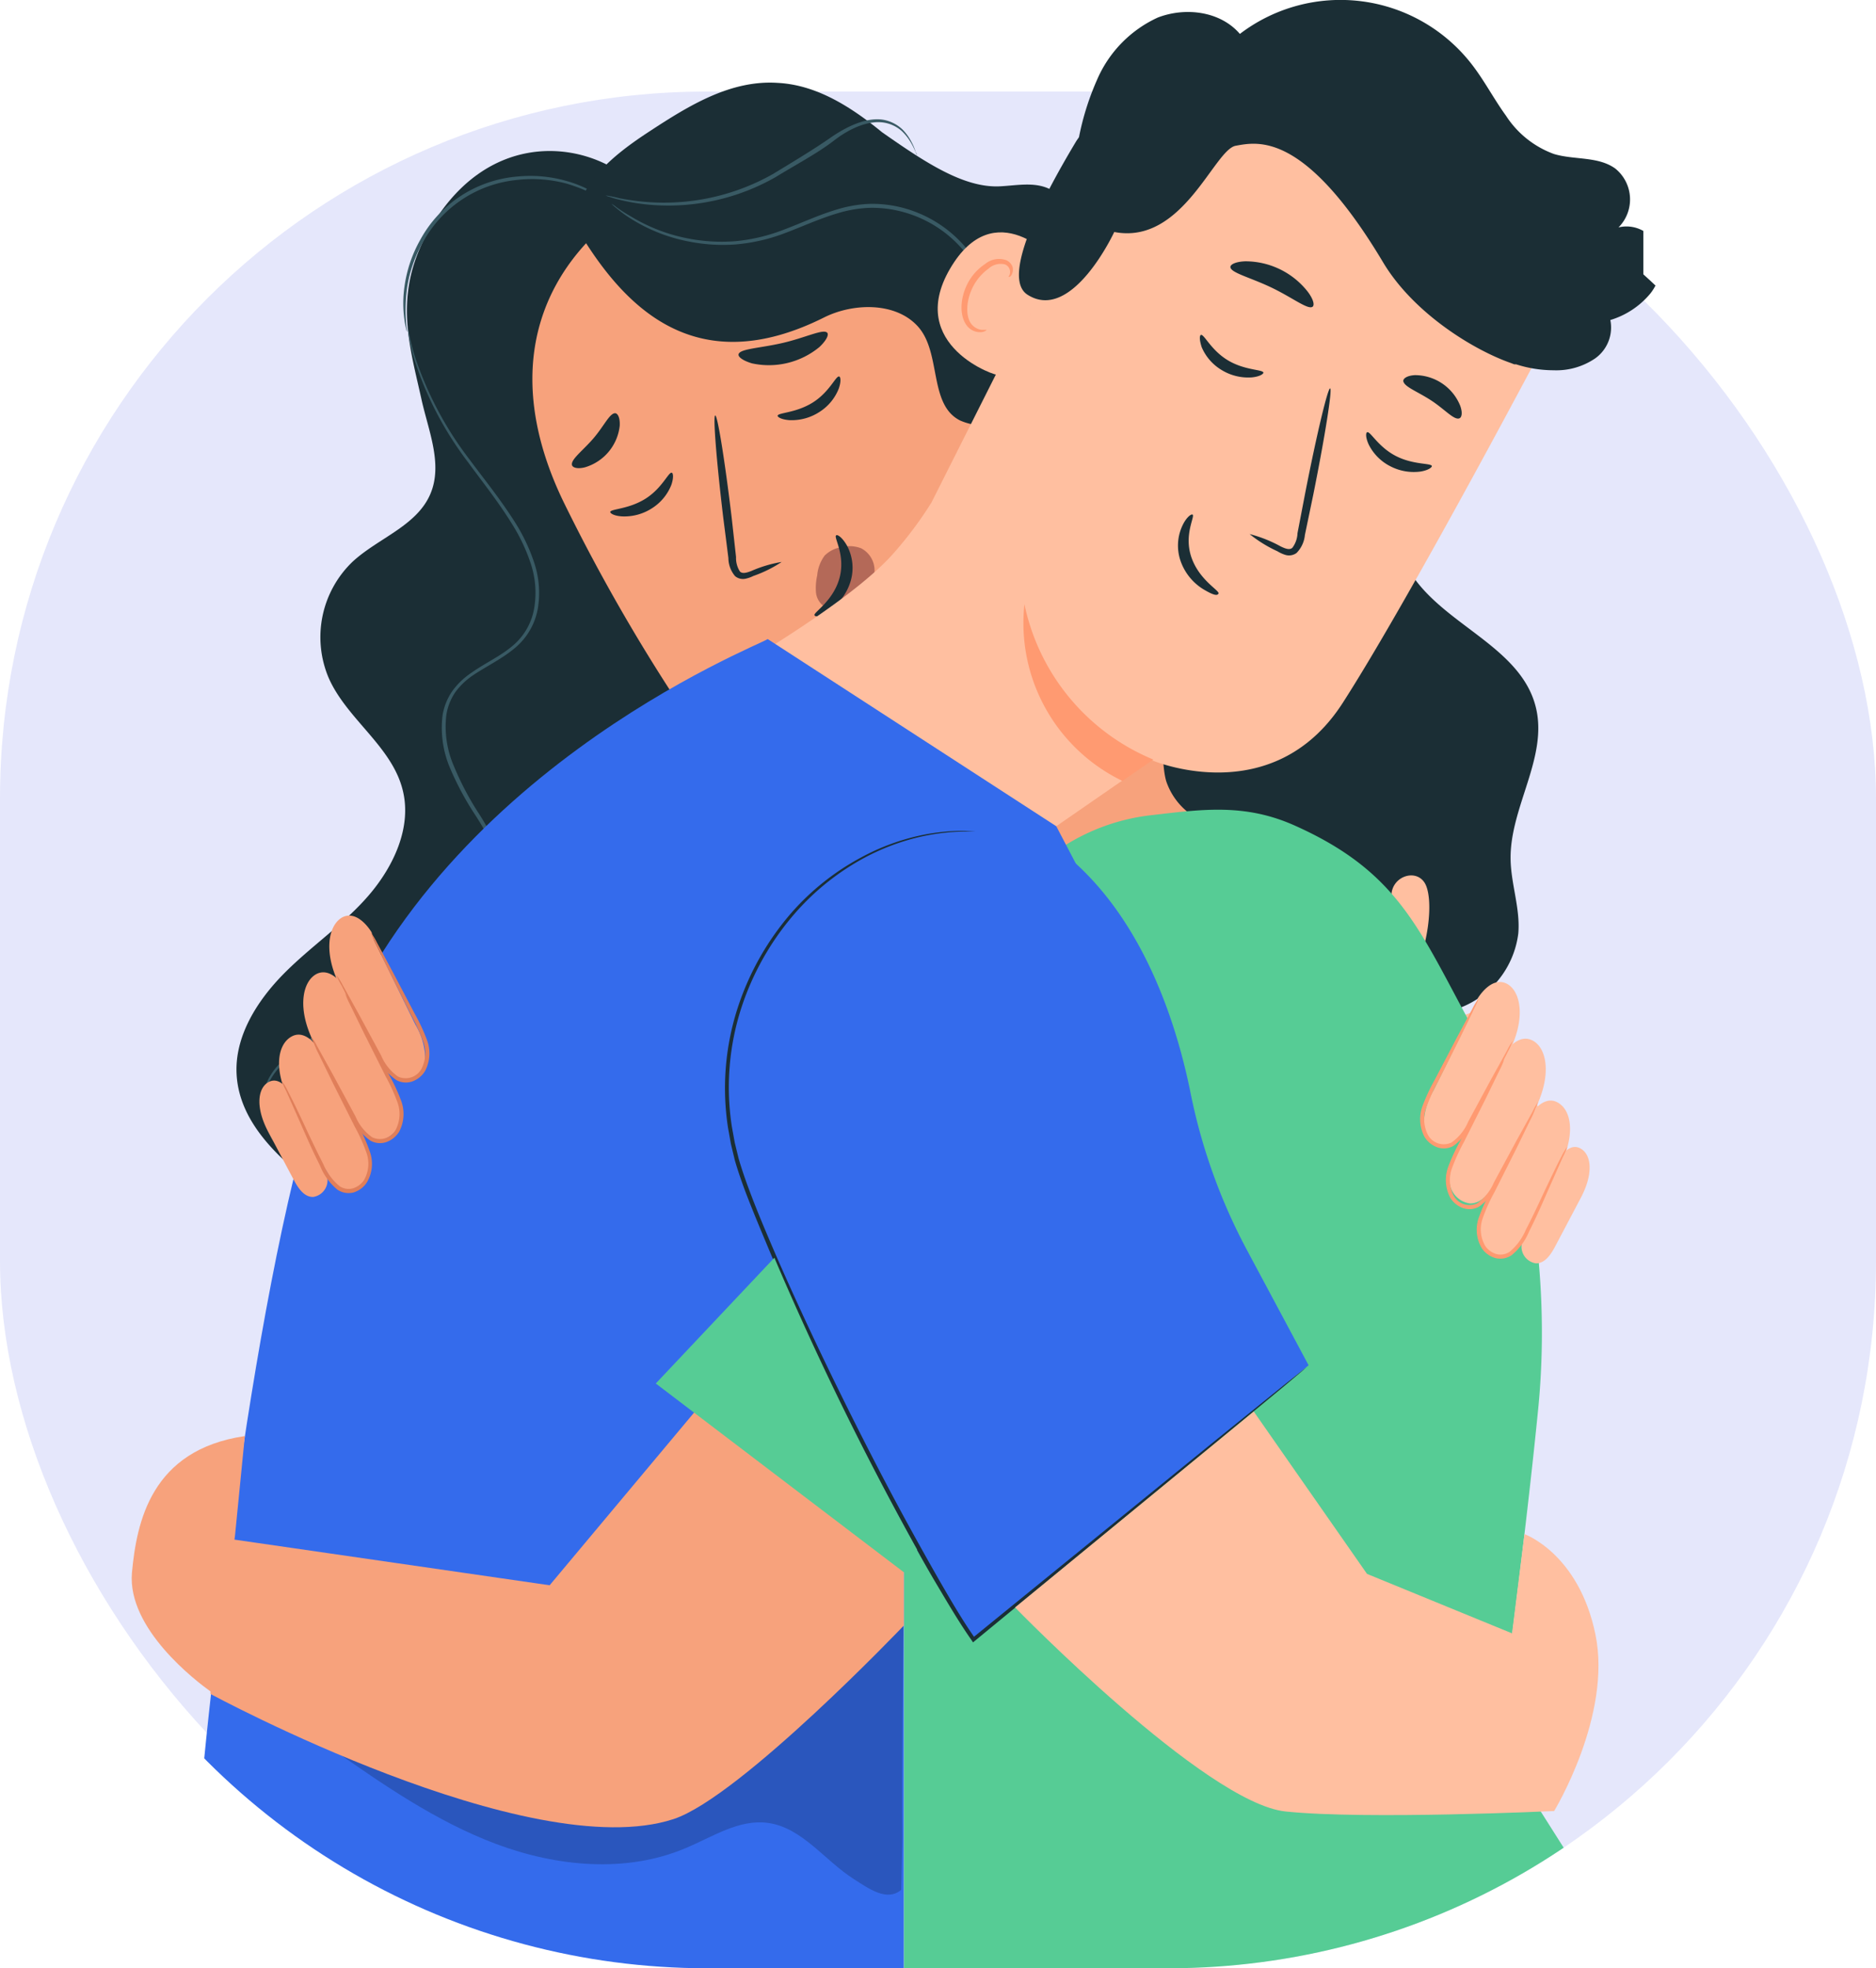 <svg xmlns="http://www.w3.org/2000/svg" xmlns:xlink="http://www.w3.org/1999/xlink" viewBox="0 0 208.03 218.18"><defs><style>.cls-1,.cls-10,.cls-14{fill:none;}.cls-2{fill:#e5e7fb;}.cls-3{clip-path:url(#clip-path);}.cls-4{fill:#1b2e35;}.cls-5{fill:#395a64;}.cls-6{fill:#f7a27c;}.cls-7{fill:#b46958;}.cls-8{fill:#ffbfa0;}.cls-9{fill:#56cc95;}.cls-10{stroke:#ffbfa0;}.cls-10,.cls-14{stroke-miterlimit:10;}.cls-11{fill:#ff9a71;}.cls-12{fill:#346bec;}.cls-13{opacity:0.2;}.cls-14{stroke:#7b9197;}.cls-15{fill:#e07f5a;}</style><clipPath id="clip-path" transform="translate(0 -5.79)"><path class="cls-1" d="M182.23,36.2V0h-150V31A78.25,78.25,0,0,0,0,94.32V145.6A78.38,78.38,0,0,0,78.38,224h51.27A78.38,78.38,0,0,0,208,145.6V94.32A78.17,78.17,0,0,0,182.23,36.2Z"/></clipPath></defs><title>Ресурс 9</title><g id="Слой_2" data-name="Слой 2"><g id="OBJECTS"><rect class="cls-2" y="10.15" width="208.03" height="208.03" rx="78.38" ry="78.38"/><g class="cls-3"><path class="cls-4" d="M67.66,24.23c-5.15-2.79-13.13-2.79-18.74,5-5.75,8-3.64,14.22-2.2,20.76.77,3.52,2.42,7.25,1,10.57-1.52,3.56-5.81,4.89-8.65,7.53a11.58,11.58,0,0,0-2.63,12.84c2,4.57,7,7.58,8.21,12.43,1.05,4.13-1,8.48-3.76,11.69s-6.39,5.63-9.39,8.66-5.51,7-5.26,11.23c.33,5.61,5.17,9.77,9.7,13.11a34.32,34.32,0,0,0,8.73,5.12c7.5,2.63,27.34,5.92,34.59,2.66,10.83-4.87,17.34-15,24.44-24.56,8.54-11.46,13.88-35,.58-49.35" transform="translate(0 -5.79)"/><path class="cls-5" d="M30.3,132.32a8.76,8.76,0,0,1-.54-1A7.61,7.61,0,0,1,29,128a7.12,7.12,0,0,1,2.4-4.66,19.82,19.82,0,0,1,5.82-3.94c2.36-1.13,5.07-2,7.89-3.17a20.66,20.66,0,0,0,8-5.22,11.12,11.12,0,0,0,2.46-4.5,9.18,9.18,0,0,0-.29-5.3,25.6,25.6,0,0,0-2.54-5A32.62,32.62,0,0,1,49.93,91a11.39,11.39,0,0,1-.86-5.86,6.56,6.56,0,0,1,1.09-2.74,8.27,8.27,0,0,1,2.08-2c1.55-1.1,3.24-1.85,4.59-3A6.94,6.94,0,0,0,59.27,73a10.23,10.23,0,0,0-.46-4.86,20,20,0,0,0-2-4.21c-1.6-2.59-3.39-4.81-4.92-6.91a37.93,37.93,0,0,1-5.77-10.85,18.85,18.85,0,0,1-.81-3.25,6.62,6.62,0,0,1-.09-1.17s0,.4.18,1.15a20.79,20.79,0,0,0,.88,3.21,38.83,38.83,0,0,0,5.86,10.72c1.54,2.08,3.35,4.3,5,6.91A20.28,20.28,0,0,1,59.18,68a10.6,10.6,0,0,1,.5,5,7.35,7.35,0,0,1-2.58,4.63c-1.41,1.19-3.11,2-4.61,3a7.85,7.85,0,0,0-2,1.9,6.13,6.13,0,0,0-1,2.56,11,11,0,0,0,.84,5.63A32.38,32.38,0,0,0,53.11,96a25.91,25.91,0,0,1,2.57,5.13,9.6,9.6,0,0,1,.29,5.54,11.51,11.51,0,0,1-2.56,4.67,20.94,20.94,0,0,1-8.19,5.29c-2.84,1.15-5.56,2-7.9,3.12a19.75,19.75,0,0,0-5.77,3.83,7,7,0,0,0-2.4,4.5,7.8,7.8,0,0,0,.69,3.22C30.13,131.95,30.32,132.31,30.3,132.32Z" transform="translate(0 -5.79)"/><path class="cls-5" d="M45.14,42.58a1,1,0,0,1-.1-.33,8.18,8.18,0,0,1-.19-1,13,13,0,0,1,0-3.67,14.6,14.6,0,0,1,1.73-5.16,13.52,13.52,0,0,1,10.81-7.06,14.59,14.59,0,0,1,5.42.49,13,13,0,0,1,3.36,1.47,8.18,8.18,0,0,1,.82.57c.18.14.27.22.26.23a18.14,18.14,0,0,0-4.52-2,14.81,14.81,0,0,0-5.3-.39,13.37,13.37,0,0,0-10.5,6.86,14.81,14.81,0,0,0-1.77,5A18.14,18.14,0,0,0,45.14,42.58Z" transform="translate(0 -5.79)"/><path class="cls-6" d="M105.28,35.7l34.83,60.43-25.23,19L99.6,93.23S86.54,99.67,78.11,88a202.58,202.58,0,0,1-15.6-26.53c-7.14-14.72-2.92-26.93,9.43-34.23h0C84.06,20.08,98,23.63,105.28,35.7Z" transform="translate(0 -5.79)"/><path class="cls-7" d="M99.26,93.07a33.48,33.48,0,0,0,12.29-15.16s2.33,11-10.17,18.23Z" transform="translate(0 -5.79)"/><path class="cls-4" d="M93.05,47.53c-.36-.09-1.06,1.72-2.93,2.89s-3.84,1.11-3.89,1.46c0,.16.44.43,1.32.49a5.64,5.64,0,0,0,3.29-.89A5.42,5.42,0,0,0,93,48.9C93.29,48.09,93.22,47.56,93.05,47.53Z" transform="translate(0 -5.79)"/><path class="cls-4" d="M74.49,58.2c-.36-.09-1.06,1.72-2.93,2.89s-3.84,1.11-3.89,1.46c0,.16.44.44,1.32.49a5.64,5.64,0,0,0,3.29-.89,5.42,5.42,0,0,0,2.16-2.59C74.72,58.76,74.65,58.23,74.49,58.2Z" transform="translate(0 -5.79)"/><path class="cls-7" d="M91.36,73a2.15,2.15,0,0,1-.88-1.57,6.36,6.36,0,0,1,.14-1.85,4.3,4.3,0,0,1,.83-2.2,3.35,3.35,0,0,1,1.83-.92,3.59,3.59,0,0,1,2.22.12,2.77,2.77,0,0,1,1.44,2.92,3.91,3.91,0,0,1-2,2.7,6.83,6.83,0,0,1-3.39.72" transform="translate(0 -5.79)"/><path class="cls-4" d="M92.72,65.15c-.31.19,1.07,2.16.37,4.73S90.15,73.72,90.32,74s.73.05,1.64-.54a6,6,0,0,0,2.39-3.32,5.21,5.21,0,0,0-.44-3.88C93.41,65.38,92.85,65,92.72,65.15Z" transform="translate(0 -5.79)"/><path class="cls-4" d="M91.74,42.69c-.41-.49-2.39.53-4.94,1.12s-4.76.64-4.9,1.26c-.06.3.48.7,1.47,1a8.8,8.8,0,0,0,7.5-1.81C91.63,43.54,91.92,42.93,91.74,42.69Z" transform="translate(0 -5.79)"/><path class="cls-4" d="M68.22,51.6c-.63,0-1.25,1.45-2.45,2.83s-2.5,2.31-2.34,2.93c.09.29.63.44,1.43.24A5.42,5.42,0,0,0,68.72,53C68.77,52.13,68.52,51.63,68.22,51.6Z" transform="translate(0 -5.79)"/><path class="cls-4" d="M86.68,68.09a14.12,14.12,0,0,0-3.36,1c-.51.2-1,.34-1.27.06a2.77,2.77,0,0,1-.43-1.6l-.49-4.42c-.75-6.26-1.56-11.31-1.82-11.28s.15,5.14.9,11.4q.3,2.31.56,4.41a3.15,3.15,0,0,0,.74,2,1.36,1.36,0,0,0,1.16.29,3.71,3.71,0,0,0,.88-.31A13.86,13.86,0,0,0,86.68,68.09Z" transform="translate(0 -5.79)"/><path class="cls-4" d="M114.89,62.48c-.6,3.52.07,7.46.19,11s1.46,7.36,4.48,9.27,7.51,2,8.93,5.22c.6,1.38.42,3,.83,4.42A7.46,7.46,0,0,0,133.78,97a12.49,12.49,0,0,0,1.51.52l2.74,4.7c3.38,5.81,7.13,12,13.24,14.76a13.7,13.7,0,0,0,10.66.53,10.19,10.19,0,0,0,6.43-8.2c.25-2.76-.81-5.49-.85-8.26-.09-5.78,4.21-11.32,2.78-16.92-1.74-6.84-10.65-9.16-14.15-15.29-1.46-2.55-1.86-5.59-3.29-8.17-2.67-4.82-8.25-7.05-13.27-9.33a37.52,37.52,0,0,1-4.94-2.65,7.74,7.74,0,0,0,.71-.76,8.74,8.74,0,0,0,.58-9.47,11.56,11.56,0,0,0-8-5.49c-2.15-.4-4.49-.31-6.35-1.46-2.07-1.29-3.15-3.91-5.4-4.86-1.67-.7-3.56-.28-5.37-.2-4,.16-8.28-2.7-13-6-3.4-2.78-7.22-5.24-11.55-5.47C81,14.62,76.31,17.55,72,20.37c-3.92,2.56-8.32,6-8.06,10.67h0C69.14,39.86,77.09,48.11,91.35,41c3.28-1.65,8-1.74,10.45,1,2.61,2.91,1.16,8.63,4.65,10.4a6.08,6.08,0,0,0,2.32.53,7,7,0,0,1,2.9,1.37S115.13,58.49,114.89,62.48Z" transform="translate(0 -5.79)"/><path class="cls-5" d="M121.57,50.3a5.68,5.68,0,0,0,.2-.64,2.78,2.78,0,0,0-.33-1.84A4,4,0,0,0,119.15,46a27.4,27.4,0,0,0-4-.84,7.41,7.41,0,0,1-2.27-.83,5.53,5.53,0,0,1-1.84-1.88A31.83,31.83,0,0,1,109,37.1a13.38,13.38,0,0,0-9.43-7.95,12.87,12.87,0,0,0-3.34-.31A14,14,0,0,0,93,29.4c-2.07.6-4,1.5-5.87,2.2a20,20,0,0,1-5.57,1.29,19.42,19.42,0,0,1-5-.29A18.62,18.62,0,0,1,69.9,30a14.38,14.38,0,0,1-1.58-1.16,4,4,0,0,1-.51-.46,4,4,0,0,1,.56.39A18.34,18.34,0,0,0,70,29.81a19.19,19.19,0,0,0,6.64,2.48,19.4,19.4,0,0,0,4.89.24A19.8,19.8,0,0,0,87,31.22c1.87-.7,3.78-1.61,5.89-2.23a14.39,14.39,0,0,1,3.32-.59,13.24,13.24,0,0,1,3.46.32A13.73,13.73,0,0,1,109.36,37a32.46,32.46,0,0,0,2,5.27A5.2,5.2,0,0,0,113.08,44a7.14,7.14,0,0,0,2.17.82,26.32,26.32,0,0,1,4,.92,4.15,4.15,0,0,1,2.36,2,2.79,2.79,0,0,1,.26,1.94A1.58,1.58,0,0,1,121.57,50.3Z" transform="translate(0 -5.79)"/><path class="cls-5" d="M101.71,23a1.38,1.38,0,0,1-.18-.35,7.61,7.61,0,0,0-.49-1A5.8,5.8,0,0,0,100,20.32a3.93,3.93,0,0,0-2-.94c-1.7-.25-3.72.6-5.53,2S88.33,24,86,25.43a24,24,0,0,1-13.25,3.11,22,22,0,0,1-4.12-.62c-.48-.11-.84-.24-1.09-.32a1.35,1.35,0,0,1-.37-.14,13,13,0,0,1,1.49.3,25.64,25.64,0,0,0,4.09.48,24.53,24.53,0,0,0,13-3.18c2.27-1.38,4.47-2.7,6.34-4s4-2.27,5.81-2a4.14,4.14,0,0,1,2.16,1.07,5.64,5.64,0,0,1,1.05,1.47,5.72,5.72,0,0,1,.43,1.05A1.34,1.34,0,0,1,101.71,23Z" transform="translate(0 -5.79)"/><path class="cls-8" d="M174.76,138.1c-7.75,3.51-11.07,5.12-18.82,6.05l0,.1-10.3-24.75c1.1-1,2.36-2.26,3.77-3.78a15.66,15.66,0,0,0,2.89-4.46,24,24,0,0,0,2-6.32c.13-2,2.67-2.85,3.67-1.29s.76,7.19-2.37,13,6.43,1.84,9.94.47Z" transform="translate(0 -5.79)"/><path class="cls-9" d="M112.23,104.82a22.81,22.81,0,0,1,15.67-8.68c5.56-.65,10.19-1.26,15.62,1.15,12.1,5.39,14,12.09,20.45,23.65,5,9,8.19,25,6.6,41.05-1.62,16.35-4.48,37.12-4.48,37.12L181.87,224H100.23V176.79l-27.11-17.5Z" transform="translate(0 -5.79)"/><path class="cls-10" d="M171.35,136.82" transform="translate(0 -5.79)"/><path class="cls-8" d="M167.21,122.67l-4.05,7.62c-.66,1.24-1.6,2.65-3,2.63a2.64,2.64,0,0,1-2.27-2.64,7.7,7.7,0,0,1,1.1-3.64l4.6-9.28.26-.86s1.47-2.53,3.22-1.66C168.65,115.64,169.28,118.77,167.21,122.67Z" transform="translate(0 -5.79)"/><path class="cls-8" d="M170.1,129,166,136.58c-.66,1.24-1.6,2.65-3,2.63a2.64,2.64,0,0,1-2.27-2.64,7.7,7.7,0,0,1,1.1-3.64l4.6-9.28.26-.86s1.47-2.53,3.22-1.66C171.54,121.92,172.17,125.05,170.1,129Z" transform="translate(0 -5.79)"/><path class="cls-8" d="M172.81,135.41,169,142.64c-.62,1.18-1.52,2.52-2.85,2.49a2.51,2.51,0,0,1-2.15-2.51,7.3,7.3,0,0,1,1-3.45l4.36-8.8.25-.82s1.4-2.4,3.05-1.57S174.78,131.71,172.81,135.41Z" transform="translate(0 -5.79)"/><path class="cls-8" d="M175.3,138.58,172.44,144c-.47.88-1.13,1.87-2.12,1.85a1.87,1.87,0,0,1-1.6-1.87,5.44,5.44,0,0,1,.77-2.57l3.25-6.55.18-.61s1-1.79,2.27-1.17S176.76,135.82,175.3,138.58Z" transform="translate(0 -5.79)"/><path class="cls-11" d="M167.74,121.2a7.6,7.6,0,0,1-.54,1.2l-1.61,3.2-2.44,4.73a5.66,5.66,0,0,1-2,2.51,2.18,2.18,0,0,1-1.78.14,2.75,2.75,0,0,1-1.41-1.16,4.21,4.21,0,0,1-.2-3.45,20.47,20.47,0,0,1,1.34-2.87l2.47-4.71,1.7-3.16a7.59,7.59,0,0,1,.68-1.13,7.62,7.62,0,0,1-.52,1.21l-1.57,3.22-2.39,4.76a21,21,0,0,0-1.29,2.82,3.81,3.81,0,0,0,.16,3.09,2,2,0,0,0,2.61.86,5.38,5.38,0,0,0,1.86-2.32l2.53-4.68,1.74-3.14A7.59,7.59,0,0,1,167.74,121.2Z" transform="translate(0 -5.79)"/><path class="cls-11" d="M170.57,127.93a7.6,7.6,0,0,1-.54,1.2l-1.61,3.2L166,137.06a5.66,5.66,0,0,1-2,2.51,2.18,2.18,0,0,1-1.78.15,2.75,2.75,0,0,1-1.41-1.16,4.21,4.21,0,0,1-.2-3.45,20.49,20.49,0,0,1,1.34-2.87l2.47-4.71,1.7-3.16a7.6,7.6,0,0,1,.68-1.13,7.59,7.59,0,0,1-.52,1.21l-1.57,3.22-2.39,4.76a21,21,0,0,0-1.29,2.82,3.81,3.81,0,0,0,.16,3.09,2,2,0,0,0,2.61.86,5.38,5.38,0,0,0,1.86-2.32l2.53-4.68,1.74-3.14A7.6,7.6,0,0,1,170.57,127.93Z" transform="translate(0 -5.79)"/><path class="cls-11" d="M173.8,132.92a8.86,8.86,0,0,1-.53,1.22l-1.47,3.31c-.62,1.4-1.33,3.08-2.25,4.89a6.6,6.6,0,0,1-1.93,2.61,2.23,2.23,0,0,1-1.77.32,2.7,2.7,0,0,1-1.51-1.06,4,4,0,0,1-.34-3.47,18.12,18.12,0,0,1,1.34-2.92l2.49-4.76,1.72-3.19a7.76,7.76,0,0,1,.68-1.14,7.75,7.75,0,0,1-.53,1.22l-1.59,3.26L165.7,138a18.42,18.42,0,0,0-1.28,2.85,3.65,3.65,0,0,0,.29,3.09,2.28,2.28,0,0,0,1.26.89,1.8,1.8,0,0,0,1.43-.26,6.34,6.34,0,0,0,1.8-2.44c.93-1.79,1.67-3.45,2.33-4.83s1.19-2.5,1.6-3.26A6.9,6.9,0,0,1,173.8,132.92Z" transform="translate(0 -5.79)"/><path class="cls-8" d="M126.22,21l-2.68.26L108.62,50.91h0l-5.33,10.59a42.26,42.26,0,0,1-4.41,5.86c-6.2,6.79-24.2,16.44-24.2,16.44l34.62,19,18.42-12.73,0,0s13.39,5.75,21.18-6.36,23.23-41.44,23.23-41.44A50,50,0,0,0,126.22,21Z" transform="translate(0 -5.79)"/><path class="cls-11" d="M127.9,90a23.93,23.93,0,0,1-14.3-17.22,19.43,19.43,0,0,0,10.87,19.59Z" transform="translate(0 -5.79)"/><path class="cls-8" d="M117.13,34.82c-.15-.22-6.83-7.73-11.79.78s5.25,12,5.41,11.76S117.13,34.82,117.13,34.82Z" transform="translate(0 -5.79)"/><path class="cls-11" d="M109.39,42.36s-.21,0-.53,0a1.71,1.71,0,0,1-1.12-.62c-.71-.85-.63-2.72.22-4.28a5.66,5.66,0,0,1,1.65-1.88,2,2,0,0,1,1.78-.49A.87.87,0,0,1,112,36c0,.3-.18.44-.14.48s.27,0,.4-.43a1.09,1.09,0,0,0,0-.73,1.29,1.29,0,0,0-.69-.69,2.41,2.41,0,0,0-2.32.42,5.82,5.82,0,0,0-1.9,2.07c-.94,1.75-1,3.86,0,4.93a1.84,1.84,0,0,0,1.49.56C109.25,42.55,109.41,42.39,109.39,42.36Z" transform="translate(0 -5.79)"/><path class="cls-4" d="M151.61,53.71c.35-.12,1.21,1.62,3.17,2.63s3.92.77,4,1.12c0,.16-.4.47-1.27.61a5.64,5.64,0,0,1-3.36-.6,5.42,5.42,0,0,1-2.37-2.39C151.42,54.3,151.44,53.76,151.61,53.71Z" transform="translate(0 -5.79)"/><path class="cls-4" d="M133.17,42.92c.36-.1,1.11,1.69,3,2.82s3.86,1,3.93,1.36c0,.16-.43.45-1.3.53a5.64,5.64,0,0,1-3.32-.81,5.42,5.42,0,0,1-2.22-2.53C133,43.5,133,43,133.17,42.92Z" transform="translate(0 -5.79)"/><path class="cls-4" d="M138.57,65A14.65,14.65,0,0,1,142,66.36c.51.25,1,.44,1.31.16a2.87,2.87,0,0,0,.57-1.62l.87-4.53C146,54,147.24,48.79,147.5,48.85s-.57,5.3-1.86,11.73l-.94,4.52a3.27,3.27,0,0,1-.93,2,1.42,1.42,0,0,1-1.23.21,3.84,3.84,0,0,1-.88-.4A14.38,14.38,0,0,1,138.57,65Z" transform="translate(0 -5.79)"/><path class="cls-4" d="M132.24,62.84c.32.17-1,2.21-.12,4.75s3.14,3.67,3,4-.73.09-1.66-.46a6,6,0,0,1-2.56-3.19,5.21,5.21,0,0,1,.23-3.9C131.57,63.11,132.11,62.75,132.24,62.84Z" transform="translate(0 -5.79)"/><path class="cls-4" d="M145.56,39.79c-.5.39-2.22-1-4.59-2.13s-4.52-1.63-4.53-2.27c0-.3.62-.59,1.64-.63A8.8,8.8,0,0,1,145,38.11C145.64,38.95,145.79,39.6,145.56,39.79Z" transform="translate(0 -5.79)"/><path class="cls-4" d="M161.83,52.17c-.6.22-1.61-1-3.15-2s-3-1.51-3.07-2.15c0-.3.48-.6,1.3-.64a5.42,5.42,0,0,1,5,3.36C162.2,51.51,162.11,52.06,161.83,52.17Z" transform="translate(0 -5.79)"/><path class="cls-4" d="M183,38.34a5.31,5.31,0,0,0,.86-5.07A3.77,3.77,0,0,0,179.48,31a4.4,4.4,0,0,0-.37-6.53c-1.91-1.37-4.55-.93-6.8-1.61A10.69,10.69,0,0,1,167,18.62c-1.35-1.86-2.41-3.92-3.82-5.73a18.41,18.41,0,0,0-25.69-3.34c-2.15-2.51-6-3-9.09-1.82a13.41,13.41,0,0,0-6.75,6.91,30,30,0,0,0-2,6.35c-.1.16-.21.3-.31.46-4.08,6.79-8.25,15.14-5.42,17,4.94,3.2,9.64-6.94,9.64-6.94,7.6,1.47,11.07-9.13,13.47-9.56s7.63-1.66,16.34,12.92c3.38,5.66,10.05,9.73,14.18,11.17l.36.14.08,0,.13,0a13.62,13.62,0,0,0,4.16.66,7.66,7.66,0,0,0,4.6-1.31,4.2,4.2,0,0,0,1.69-4.26A9.23,9.23,0,0,0,183,38.34Z" transform="translate(0 -5.79)"/><path class="cls-12" d="M100.23,174.72l22.14-67.33-5.24-10-32-20.75C84,77.43,46.64,91.91,35.45,126c-8,24.46-12.81,74.81-12.81,74.81L18.44,224h81.78V174.72" transform="translate(0 -5.79)"/><g class="cls-13"><path d="M36.44,199.41c5.88,4.12,11.85,8.29,18.57,10.81s14.41,3.26,21,.47c3-1.25,5.91-3.23,9.11-2.81,3.81.5,6.3,4.15,9.54,6.22,1.73,1.11,3.71,2.54,5.28,1.2l.12-5.74c-.09-7.27.12-23.13.12-23.13-.06-.79,0-.18-.27-.37-1.42-1-3.28-.2-4.58.93-6.06,5.28-11.15,11.93-18.38,15.43-6.25,3-13.53,3.36-20.38,2.21s-13.37-3.68-19.84-6.2" transform="translate(0 -5.79)"/></g><path class="cls-12" d="M93.32,102.83s-19.21,14-7.58,42.08,22.19,42.61,22.19,42.61l37.18-30.37-6.7-12.52a63.4,63.4,0,0,1-6.35-17.48c-1.59-8-5.47-20.27-14.78-27.3C111.61,95.58,103.31,96.72,93.32,102.83Z" transform="translate(0 -5.79)"/><path class="cls-4" d="M145.11,157.16l-.17.16-.51.44-2,1.68-7.61,6.29-26.75,22-.17.14-.12-.18c-1.41-2-2.68-4.18-4-6.4s-2.56-4.51-3.84-6.86c-2.56-4.7-5.09-9.64-7.59-14.76s-4.7-9.85-6.78-14.63c-1-2.39-2-4.75-2.9-7.1-.44-1.18-.85-2.35-1.19-3.54l-.43-1.79-.32-1.79a28.86,28.86,0,0,1,1.14-13.5A30.42,30.42,0,0,1,87.75,107a27.61,27.61,0,0,1,7.63-6.09,24.68,24.68,0,0,1,6.92-2.55,23,23,0,0,1,4.64-.46l1.21.07.41,0h-.41l-1.21,0a24.37,24.37,0,0,0-4.61.53,24.86,24.86,0,0,0-6.84,2.59A27.53,27.53,0,0,0,88,107.22a30.23,30.23,0,0,0-5.75,10.18,28.56,28.56,0,0,0-1.09,13.32l.32,1.76.43,1.76c.34,1.17.74,2.33,1.18,3.5.87,2.34,1.87,4.69,2.9,7.08,2.08,4.77,4.35,9.65,6.78,14.61s5,10,7.58,14.74q1.92,3.52,3.83,6.86c1.28,2.22,2.54,4.38,3.93,6.37l-.29,0,26.85-21.83,7.68-6.2,2.05-1.63.53-.41Z" transform="translate(0 -5.79)"/><line class="cls-1" x1="87.15" y1="42.88" x2="87.15" y2="42.74"/><line class="cls-1" x1="87.15" y1="42.88" x2="87.15" y2="42.74"/><line class="cls-1" x1="87.15" y1="42.88" x2="87.15" y2="42.74"/><path class="cls-8" d="M176.92,187c-1.85-9-7.87-11.13-7.87-11.13l-1.38,11-16.08-6.59-12.56-18L112.56,184s21.09,21.69,30,22.62,29.78-.05,29.78-.05S178.77,196,176.92,187Z" transform="translate(0 -5.79)"/><path class="cls-14" d="M83.58,208.36" transform="translate(0 -5.79)"/><path class="cls-6" d="M77.3,162,60.95,181.54,26,176.48l.06-.45L27.15,165c-10.42,1.53-12,9.56-12.52,15.17-.52,6.2,7.12,12,8.71,13.14l0,.28s35.34,19.12,51.36,13.87C82.12,205,100.23,186,100.23,186v-9.16Z" transform="translate(0 -5.79)"/><path class="cls-9" d="M72.72,159.17l27.51,20.93,1.48-2.49a345.18,345.18,0,0,1-15.84-32.38Z" transform="translate(0 -5.79)"/><path class="cls-10" d="M33.69,129.51" transform="translate(0 -5.79)"/><path class="cls-6" d="M37.83,115.36,41.88,123c.66,1.24,1.6,2.65,3,2.63A2.64,2.64,0,0,0,47.15,123a7.7,7.7,0,0,0-1.1-3.64L41.46,110l-.26-.86s-1.47-2.53-3.22-1.66C36.39,108.33,35.76,111.46,37.83,115.36Z" transform="translate(0 -5.79)"/><path class="cls-6" d="M34.94,121.64,39,129.26c.66,1.24,1.51,3.07,2.92,3a3,3,0,0,0,2.6-2.69,9.53,9.53,0,0,0-1.34-4l-4.6-9.28-.26-.86s-1.47-2.53-3.22-1.66C33.5,114.61,32.87,117.74,34.94,121.64Z" transform="translate(0 -5.79)"/><path class="cls-6" d="M32.22,128.1l3.84,7.23c.62,1.18,1.51,2.52,2.85,2.49a2.51,2.51,0,0,0,2.15-2.51,7.3,7.3,0,0,0-1-3.45l-4.36-8.8-.25-.82s-1.4-2.4-3.05-1.57S30.26,124.4,32.22,128.1Z" transform="translate(0 -5.79)"/><path class="cls-6" d="M29.74,131.26l2.86,5.38c.47.88,1.13,1.87,2.12,1.85a1.87,1.87,0,0,0,1.6-1.87,5.43,5.43,0,0,0-.77-2.57l-3.25-6.55-.18-.61s-1-1.79-2.27-1.17S28.28,128.51,29.74,131.26Z" transform="translate(0 -5.79)"/><path class="cls-15" d="M37.3,113.89A7.6,7.6,0,0,1,38,115l1.74,3.14,2.53,4.68a5.38,5.38,0,0,0,1.86,2.32,2,2,0,0,0,2.61-.86,3.81,3.81,0,0,0,.16-3.09,21,21,0,0,0-1.29-2.82l-2.39-4.76-1.57-3.22a7.6,7.6,0,0,1-.52-1.21,7.59,7.59,0,0,1,.68,1.13l1.7,3.16L46,118.2a20.48,20.48,0,0,1,1.34,2.87,4.21,4.21,0,0,1-.2,3.45,2.75,2.75,0,0,1-1.41,1.16,2.18,2.18,0,0,1-1.78-.15,5.66,5.66,0,0,1-2-2.51l-2.44-4.73-1.61-3.2A7.58,7.58,0,0,1,37.3,113.89Z" transform="translate(0 -5.79)"/><path class="cls-15" d="M34.46,120.62a7.6,7.6,0,0,1,.69,1.12l1.74,3.14,2.53,4.68a5.38,5.38,0,0,0,1.86,2.32,2,2,0,0,0,2.61-.86,3.81,3.81,0,0,0,.16-3.09,21,21,0,0,0-1.29-2.82l-2.39-4.76-1.57-3.22a7.59,7.59,0,0,1-.52-1.21,7.59,7.59,0,0,1,.68,1.13l1.7,3.16,2.47,4.71a20.49,20.49,0,0,1,1.34,2.87,4.21,4.21,0,0,1-.2,3.45,2.75,2.75,0,0,1-1.41,1.16,2.18,2.18,0,0,1-1.78-.15,5.66,5.66,0,0,1-2-2.51L36.62,125,35,121.82A7.6,7.6,0,0,1,34.46,120.62Z" transform="translate(0 -5.79)"/><path class="cls-15" d="M31.24,125.61a6.88,6.88,0,0,1,.68,1.15c.4.76.95,1.87,1.6,3.26s1.4,3,2.33,4.83a6.34,6.34,0,0,0,1.8,2.44,1.8,1.8,0,0,0,1.43.26,2.28,2.28,0,0,0,1.26-.89,3.65,3.65,0,0,0,.29-3.09,18.42,18.42,0,0,0-1.28-2.85l-2.41-4.8-1.59-3.26a7.74,7.74,0,0,1-.53-1.22,7.76,7.76,0,0,1,.68,1.14l1.72,3.19,2.49,4.76A18.12,18.12,0,0,1,41,133.44a4,4,0,0,1-.34,3.47A2.7,2.7,0,0,1,39.18,138a2.23,2.23,0,0,1-1.77-.32A6.6,6.6,0,0,1,35.48,135c-.92-1.81-1.63-3.49-2.25-4.89l-1.47-3.31A8.89,8.89,0,0,1,31.24,125.61Z" transform="translate(0 -5.79)"/></g></g></g></svg>